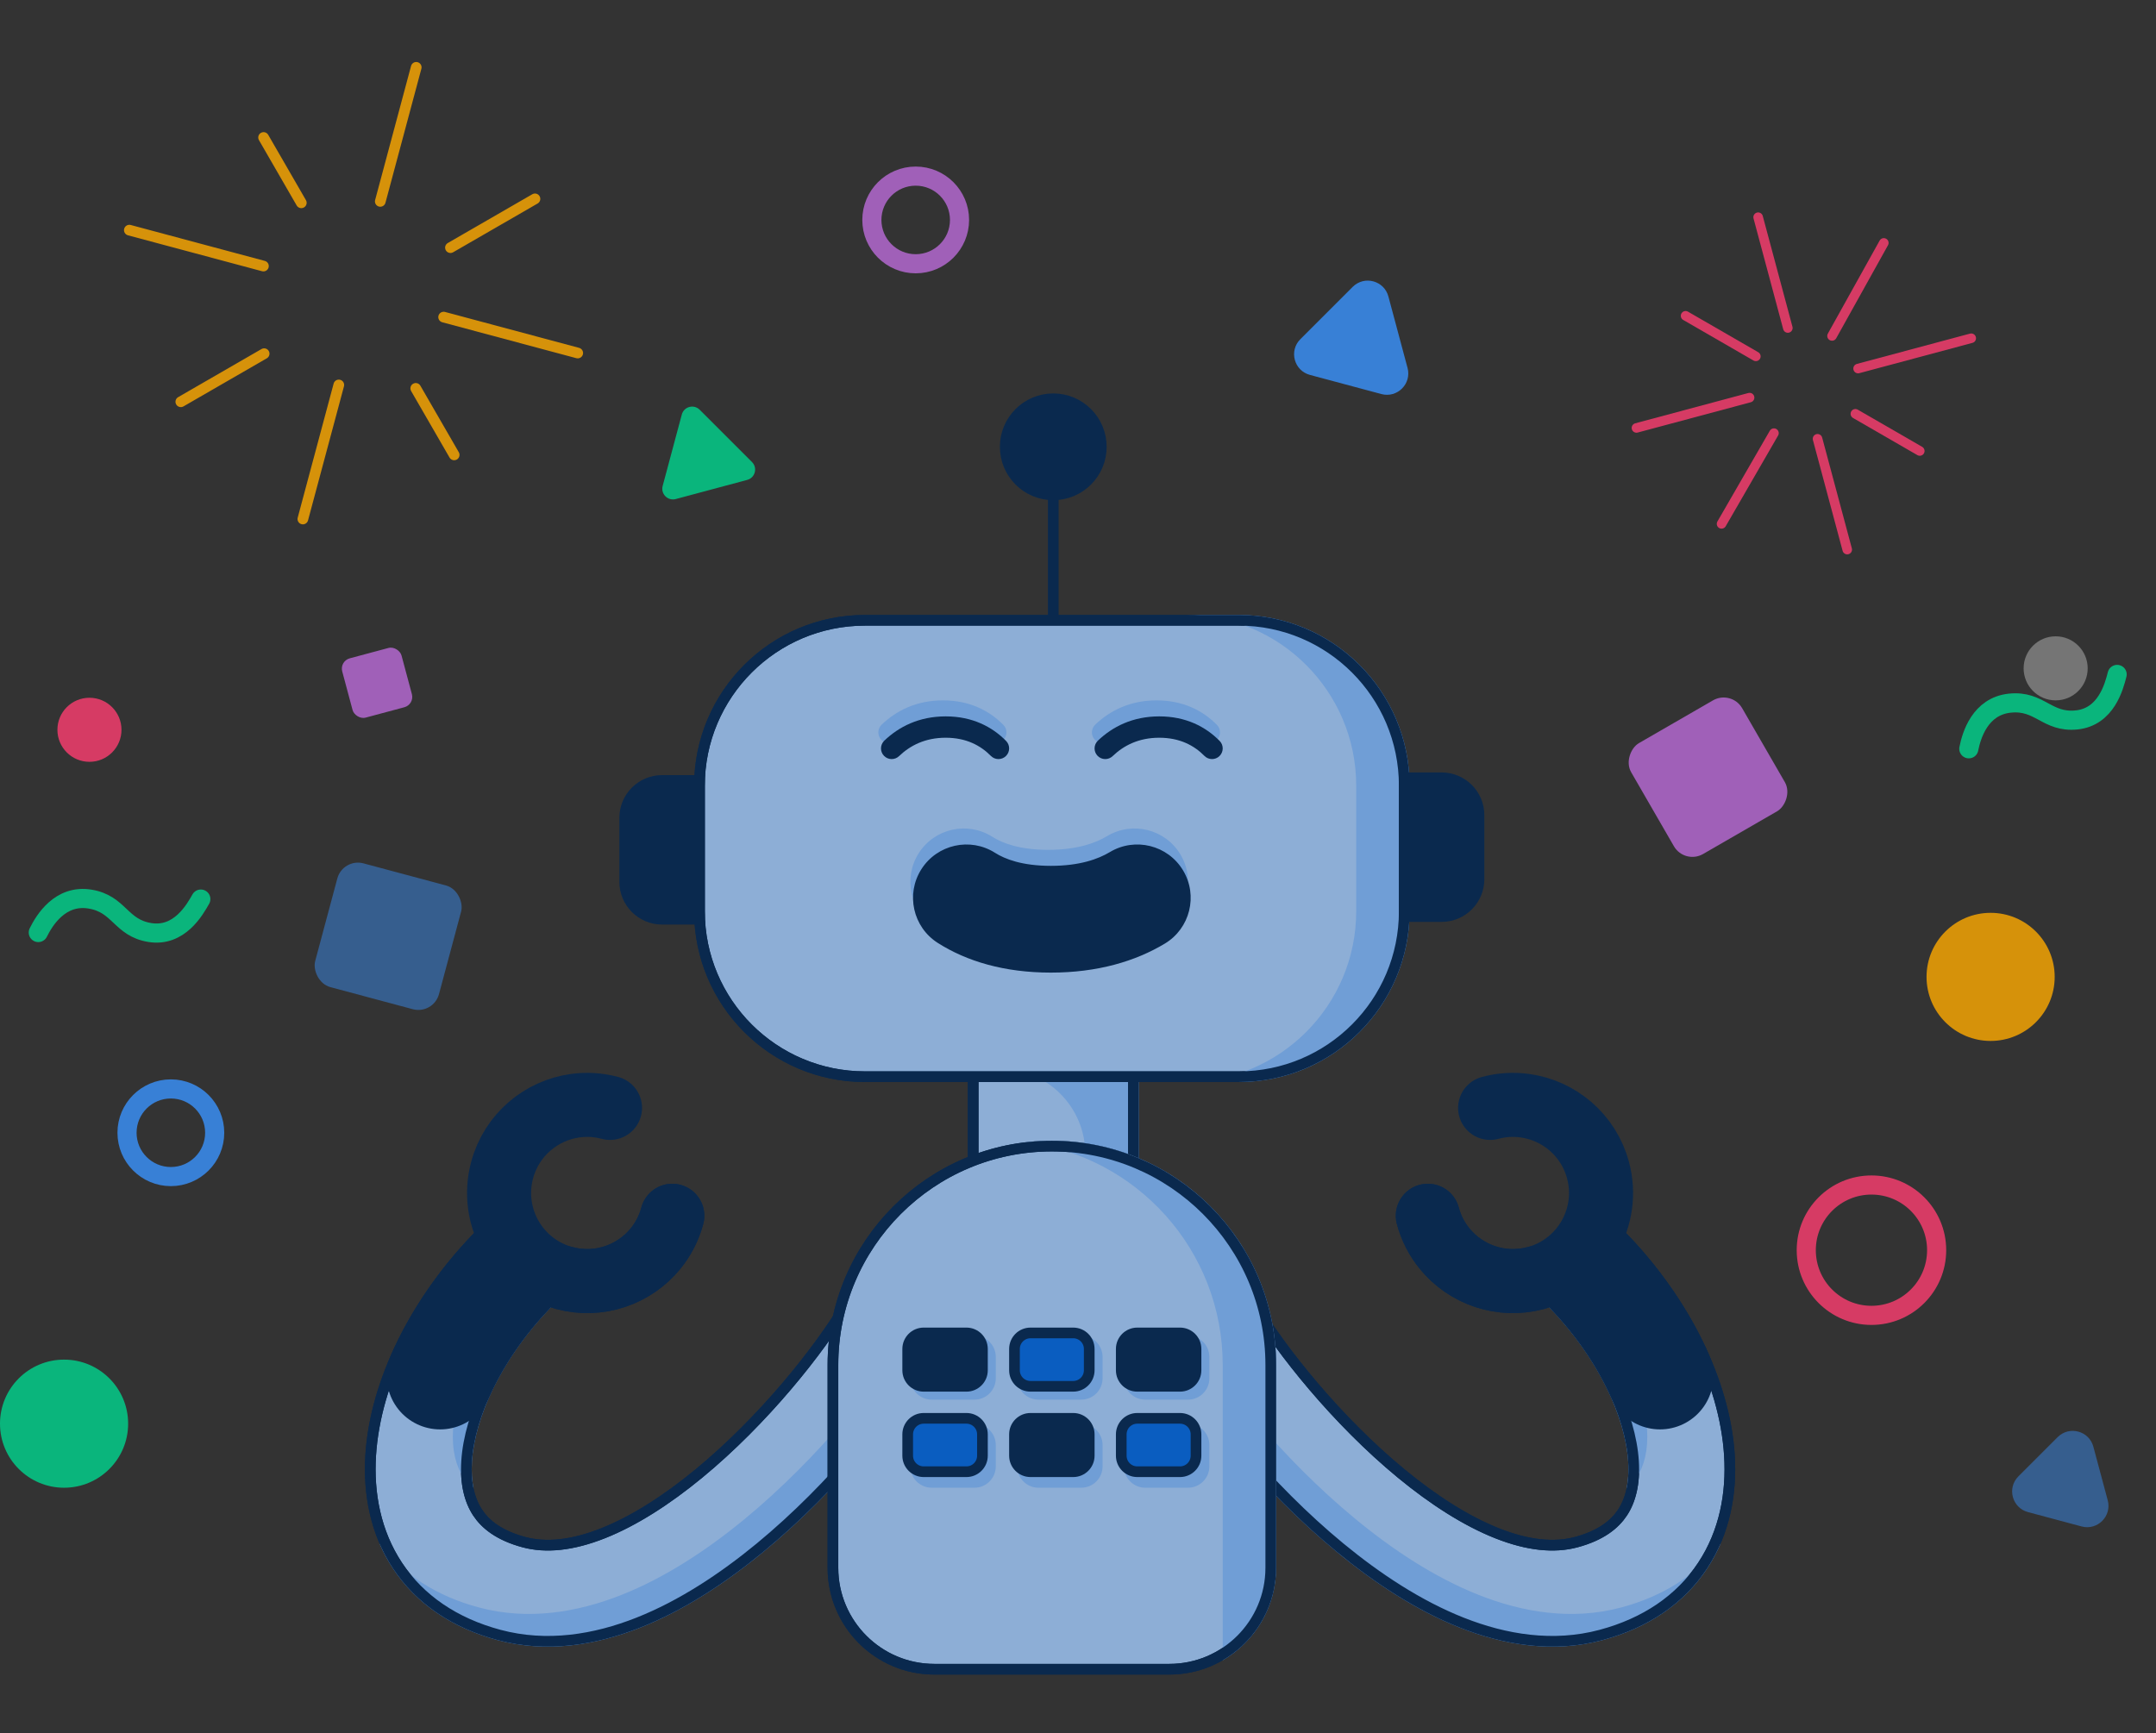 <svg width="393" height="316" viewBox="0 0 393 316" fill="none" xmlns="http://www.w3.org/2000/svg">
<rect x="0" y="0" width="393" height="316" fill="#333333" stroke="none"/>
<g opacity="0.8">
<path d="M166.344 234.752C170.501 237.227 171.864 242.603 169.39 246.76C163.405 256.812 151.948 271.138 138.522 282.196C131.785 287.744 124.245 292.727 116.359 295.85C108.465 298.976 99.699 300.436 90.984 298.101C82.894 295.934 76.545 291.637 72.459 285.459C68.436 279.377 67.138 272.282 67.57 265.349C68.419 251.722 75.972 237.133 86.775 225.855C90.121 222.362 95.666 222.243 99.159 225.589C102.653 228.935 102.772 234.48 99.426 237.974C90.643 247.143 85.58 258.016 85.055 266.439C84.8 270.534 85.626 273.611 87.07 275.794C88.451 277.882 90.914 279.946 95.518 281.179C99.493 282.244 104.274 281.794 109.908 279.562C115.549 277.328 121.514 273.508 127.384 268.673C139.169 258.967 149.328 246.211 154.336 237.798C156.811 233.641 162.187 232.278 166.344 234.752Z" fill="#A4CDFF" stroke="#002755" stroke-width="1.947" stroke-linecap="round" stroke-linejoin="round"/>
<path fill-rule="evenodd" clip-rule="evenodd" d="M86.323 271.386C86.028 269.986 85.91 268.364 86.026 266.5C86.533 258.366 91.458 247.698 100.128 238.647C103.846 234.765 103.714 228.604 99.832 224.886C99.648 224.71 99.459 224.542 99.265 224.383C99.739 227.297 98.887 230.391 96.688 232.687C88.018 241.738 83.093 252.405 82.585 260.539C82.34 264.475 83.14 267.329 84.441 269.297C84.904 269.997 85.511 270.708 86.323 271.386ZM69.164 281.397C69.843 282.976 70.666 284.514 71.647 285.996C75.883 292.401 82.448 296.822 90.731 299.041C99.71 301.447 108.698 299.931 116.717 296.755C124.728 293.582 132.356 288.535 139.14 282.947C152.658 271.814 164.186 257.401 170.225 247.258C172.724 243.06 171.701 237.744 168.027 234.746C168.386 236.929 168.006 239.247 166.785 241.297C160.746 251.441 149.217 265.854 135.7 276.987C128.915 282.575 121.288 287.622 113.277 290.795C105.258 293.971 96.27 295.487 87.291 293.081C79.608 291.023 73.404 287.07 69.164 281.397Z" fill="#80B9FF"/>
<path d="M166.344 234.752C170.501 237.227 171.864 242.603 169.39 246.76C163.405 256.812 151.948 271.138 138.522 282.196C131.785 287.744 124.245 292.727 116.359 295.85C108.465 298.976 99.699 300.436 90.984 298.101C82.894 295.934 76.545 291.637 72.459 285.459C68.436 279.377 67.138 272.282 67.57 265.349C68.419 251.722 75.972 237.133 86.775 225.855C90.121 222.362 95.666 222.243 99.159 225.589C102.653 228.935 102.772 234.48 99.426 237.974C90.643 247.143 85.58 258.016 85.055 266.439C84.8 270.534 85.626 273.611 87.07 275.794C88.451 277.882 90.914 279.946 95.518 281.179C99.493 282.244 104.274 281.794 109.908 279.562C115.549 277.328 121.514 273.508 127.384 268.673C139.169 258.967 149.328 246.211 154.336 237.798C156.811 233.641 162.187 232.278 166.344 234.752Z" stroke="#002755" stroke-width="1.947" stroke-linecap="round" stroke-linejoin="round"/>
<path d="M93.1 231.915C87.568 237.69 83.148 244.267 80.225 250.884" stroke="#002755" stroke-width="19.465" stroke-linecap="round" stroke-linejoin="round"/>
<path d="M122.547 221.668C121.942 223.929 120.882 225.947 119.494 227.651C115.621 232.404 109.185 234.713 102.879 233.023C94.312 230.728 89.228 221.922 91.524 213.355C93.25 206.913 98.658 202.44 104.877 201.594C106.928 201.315 109.067 201.431 111.192 202" stroke="#002755" stroke-width="11.679" stroke-linecap="round"/>
<path d="M122.547 221.668C121.941 223.929 120.882 225.947 119.493 227.651C115.62 232.404 109.185 234.713 102.879 233.023" stroke="#002755" stroke-width="11.679" stroke-linecap="round"/>
<path d="M216.471 234.752C212.314 237.227 210.95 242.603 213.425 246.76C219.41 256.812 230.866 271.138 244.293 282.196C251.029 287.744 258.569 292.727 266.455 295.85C274.349 298.976 283.116 300.436 291.831 298.101C299.921 295.934 306.27 291.637 310.356 285.459C314.379 279.377 315.677 272.282 315.245 265.349C314.395 251.722 306.843 237.133 296.04 225.855C292.694 222.362 287.149 222.243 283.655 225.589C280.162 228.935 280.042 234.48 283.389 237.974C292.171 247.143 297.235 258.016 297.76 266.439C298.015 270.534 297.188 273.611 295.744 275.794C294.363 277.882 291.901 279.946 287.297 281.179C283.321 282.244 278.54 281.794 272.906 279.562C267.265 277.328 261.3 273.508 255.43 268.673C243.645 258.967 233.487 246.211 228.478 237.798C226.003 233.641 220.627 232.278 216.471 234.752Z" fill="#A4CDFF" stroke="#002755" stroke-width="1.947" stroke-linecap="round" stroke-linejoin="round"/>
<path fill-rule="evenodd" clip-rule="evenodd" d="M296.492 271.387C296.788 269.987 296.906 268.365 296.79 266.5C296.283 258.365 291.357 247.698 282.687 238.647C278.969 234.765 279.102 228.604 282.983 224.886C283.168 224.709 283.357 224.541 283.552 224.382C283.077 227.296 283.929 230.391 286.129 232.687C294.799 241.738 299.724 252.405 300.231 260.54C300.476 264.475 299.677 267.329 298.375 269.297C297.912 269.998 297.305 270.709 296.492 271.387ZM313.65 281.401C312.971 282.978 312.148 284.515 311.169 285.996C306.932 292.401 300.367 296.822 292.084 299.041C283.106 301.447 274.117 299.931 266.098 296.755C258.088 293.582 250.46 288.535 243.676 282.947C230.158 271.814 218.629 257.401 212.59 247.257C210.091 243.06 211.115 237.743 214.789 234.745C214.43 236.929 214.81 239.247 216.031 241.297C222.07 251.441 233.599 265.854 247.117 276.987C253.901 282.575 261.529 287.622 269.54 290.795C277.559 293.971 286.547 295.487 295.526 293.081C303.207 291.023 309.41 287.072 313.65 281.401Z" fill="#80B9FF"/>
<path d="M216.471 234.752C212.314 237.227 210.95 242.603 213.425 246.76C219.41 256.812 230.866 271.138 244.293 282.196C251.029 287.744 258.569 292.727 266.455 295.85C274.349 298.976 283.116 300.436 291.831 298.101C299.921 295.934 306.27 291.637 310.356 285.459C314.379 279.377 315.677 272.282 315.245 265.349C314.395 251.722 306.843 237.133 296.04 225.855C292.694 222.362 287.149 222.243 283.655 225.589C280.162 228.935 280.042 234.48 283.389 237.974C292.171 247.143 297.235 258.016 297.76 266.439C298.015 270.534 297.188 273.611 295.744 275.794C294.363 277.882 291.901 279.946 287.297 281.179C283.321 282.244 278.54 281.794 272.906 279.562C267.265 277.328 261.3 273.508 255.43 268.673C243.645 258.967 233.487 246.211 228.478 237.798C226.003 233.641 220.627 232.278 216.471 234.752Z" stroke="#002755" stroke-width="1.947" stroke-linecap="round" stroke-linejoin="round"/>
<path d="M289.714 231.914C295.247 237.69 299.667 244.266 302.59 250.883" stroke="#002755" stroke-width="19.465" stroke-linecap="round" stroke-linejoin="round"/>
<path d="M260.267 221.668C260.873 223.929 261.932 225.947 263.321 227.651C267.194 232.404 273.629 234.713 279.935 233.023C288.502 230.728 293.586 221.922 291.291 213.355C289.564 206.913 284.157 202.44 277.937 201.594C275.886 201.315 273.747 201.431 271.623 202" stroke="#002755" stroke-width="11.679" stroke-linecap="round"/>
<path d="M260.268 221.668C260.873 223.929 261.932 225.947 263.321 227.651C267.194 232.404 273.63 234.713 279.936 233.023" stroke="#002755" stroke-width="11.679" stroke-linecap="round"/>
<path d="M177.393 186.091C177.393 178.029 183.929 171.492 191.992 171.492C200.055 171.492 206.591 178.029 206.591 186.091V213.343H177.393V186.091Z" fill="#A4CDFF" stroke="#002755" stroke-width="1.947"/>
<path fill-rule="evenodd" clip-rule="evenodd" d="M191.992 170.519C183.391 170.519 176.419 177.491 176.419 186.091V195.983C178.223 195.253 180.194 194.851 182.259 194.851C190.859 194.851 197.831 201.823 197.831 210.423V214.316H207.564V186.091C207.564 177.491 200.592 170.519 191.992 170.519Z" fill="#80B9FF"/>
<path d="M177.393 186.091C177.393 178.029 183.929 171.492 191.992 171.492C200.055 171.492 206.591 178.029 206.591 186.091V213.343H177.393V186.091Z" stroke="#002755" stroke-width="1.947"/>
<path d="M151.83 248.867C151.83 226.829 169.696 208.963 191.734 208.963C213.773 208.963 231.638 226.829 231.638 248.867V285.852C231.638 296.065 223.359 304.344 213.146 304.344H170.322C160.109 304.344 151.83 296.065 151.83 285.852V248.867Z" fill="#A4CDFF" stroke="#002755" stroke-width="1.947"/>
<path fill-rule="evenodd" clip-rule="evenodd" d="M222.879 302.713C228.697 299.347 232.611 293.057 232.611 285.852V248.868C232.611 226.292 214.31 207.99 191.734 207.99C190.087 207.99 188.463 208.088 186.868 208.277C207.15 210.683 222.879 227.938 222.879 248.868V302.713Z" fill="#80B9FF"/>
<path d="M151.83 248.867C151.83 226.829 169.696 208.963 191.734 208.963C213.773 208.963 231.638 226.829 231.638 248.867V285.852C231.638 296.065 223.359 304.344 213.146 304.344H170.322C160.109 304.344 151.83 296.065 151.83 285.852V248.867Z" stroke="#002755" stroke-width="1.947"/>
<path d="M165.943 247.408C165.943 245.258 167.686 243.515 169.836 243.515H177.622C179.772 243.515 181.515 245.258 181.515 247.408V251.301C181.515 253.451 179.772 255.194 177.622 255.194H169.836C167.686 255.194 165.943 253.451 165.943 251.301V247.408Z" fill="#80B9FF"/>
<path d="M165.943 263.467C165.943 261.317 167.686 259.574 169.836 259.574H177.622C179.772 259.574 181.515 261.317 181.515 263.467V267.36C181.515 269.51 179.772 271.253 177.622 271.253H169.836C167.686 271.253 165.943 269.51 165.943 267.36V263.467Z" fill="#80B9FF"/>
<path d="M185.409 263.467C185.409 261.317 187.152 259.574 189.302 259.574H197.088C199.238 259.574 200.981 261.317 200.981 263.467V267.36C200.981 269.51 199.238 271.253 197.088 271.253H189.302C187.152 271.253 185.409 269.51 185.409 267.36V263.467Z" fill="#80B9FF"/>
<path d="M204.874 263.467C204.874 261.317 206.617 259.574 208.767 259.574H216.553C218.703 259.574 220.446 261.317 220.446 263.467V267.36C220.446 269.51 218.703 271.253 216.553 271.253H208.767C206.617 271.253 204.874 269.51 204.874 267.36V263.467Z" fill="#80B9FF"/>
<path d="M185.409 247.408C185.409 245.258 187.152 243.515 189.302 243.515H197.088C199.238 243.515 200.981 245.258 200.981 247.408V251.301C200.981 253.451 199.238 255.194 197.088 255.194H189.302C187.152 255.194 185.409 253.451 185.409 251.301V247.408Z" fill="#80B9FF"/>
<path d="M204.874 247.408C204.874 245.258 206.617 243.515 208.767 243.515H216.553C218.703 243.515 220.446 245.258 220.446 247.408V251.301C220.446 253.451 218.703 255.194 216.553 255.194H208.767C206.617 255.194 204.874 253.451 204.874 251.301V247.408Z" fill="#80B9FF"/>
<path d="M165.456 245.948C165.456 244.335 166.763 243.028 168.376 243.028H176.162C177.774 243.028 179.081 244.335 179.081 245.948V249.841C179.081 251.454 177.774 252.761 176.162 252.761H168.376C166.763 252.761 165.456 251.454 165.456 249.841V245.948Z" fill="#002755" stroke="#002755" stroke-width="1.947"/>
<path d="M165.456 261.52C165.456 259.907 166.763 258.6 168.376 258.6H176.162C177.774 258.6 179.081 259.907 179.081 261.52V265.413C179.081 267.026 177.774 268.333 176.162 268.333H168.376C166.763 268.333 165.456 267.026 165.456 265.413V261.52Z" fill="#0068E4" stroke="#002755" stroke-width="1.947"/>
<path d="M184.921 245.948C184.921 244.335 186.228 243.028 187.841 243.028H195.627C197.24 243.028 198.547 244.335 198.547 245.948V249.841C198.547 251.454 197.24 252.761 195.627 252.761H187.841C186.228 252.761 184.921 251.454 184.921 249.841V245.948Z" fill="#0068E4" stroke="#002755" stroke-width="1.947"/>
<path d="M184.921 261.52C184.921 259.907 186.228 258.6 187.841 258.6H195.627C197.24 258.6 198.547 259.907 198.547 261.52V265.413C198.547 267.026 197.24 268.333 195.627 268.333H187.841C186.228 268.333 184.921 267.026 184.921 265.413V261.52Z" fill="#002755" stroke="#002755" stroke-width="1.947"/>
<path d="M204.386 245.948C204.386 244.335 205.694 243.028 207.306 243.028H215.092C216.705 243.028 218.012 244.335 218.012 245.948V249.841C218.012 251.454 216.705 252.761 215.092 252.761H207.306C205.694 252.761 204.386 251.454 204.386 249.841V245.948Z" fill="#002755" stroke="#002755" stroke-width="1.947"/>
<path d="M204.386 261.52C204.386 259.907 205.694 258.6 207.306 258.6H215.092C216.705 258.6 218.012 259.907 218.012 261.52V265.413C218.012 267.026 216.705 268.333 215.092 268.333H207.306C205.694 268.333 204.386 267.026 204.386 265.413V261.52Z" fill="#0068E4" stroke="#002755" stroke-width="1.947"/>
<path d="M127.499 143.267C127.499 126.604 141.007 113.096 157.67 113.096H225.799C242.462 113.096 255.97 126.604 255.97 143.267V166.139C255.97 182.802 242.462 196.311 225.799 196.311H157.67C141.007 196.311 127.499 182.802 127.499 166.139V143.267Z" fill="#A4CDFF" stroke="#002755" stroke-width="1.947"/>
<path fill-rule="evenodd" clip-rule="evenodd" d="M216.066 197.284H225.799C243 197.284 256.944 183.34 256.944 166.139V143.267C256.944 126.066 243 112.123 225.799 112.123H216.066C233.267 112.123 247.211 126.066 247.211 143.267V166.139C247.211 183.34 233.267 197.284 216.066 197.284Z" fill="#80B9FF"/>
<path d="M127.499 143.267C127.499 126.604 141.007 113.096 157.67 113.096H225.799C242.462 113.096 255.97 126.604 255.97 143.267V166.139C255.97 182.802 242.462 196.311 225.799 196.311H157.67C141.007 196.311 127.499 182.802 127.499 166.139V143.267Z" stroke="#002755" stroke-width="1.947"/>
<path d="M113.873 149.107C113.873 145.344 116.923 142.294 120.686 142.294H127.498V167.599H120.686C116.923 167.599 113.873 164.549 113.873 160.786V149.107Z" fill="#002755" stroke="#002755" stroke-width="1.947"/>
<path d="M269.596 160.3C269.596 164.062 266.545 167.113 262.783 167.113L255.97 167.113L255.97 141.808L262.783 141.808C266.545 141.808 269.596 144.858 269.596 148.621L269.596 160.3Z" fill="#002755" stroke="#002755" stroke-width="1.947"/>
<path fill-rule="evenodd" clip-rule="evenodd" d="M215.166 155.779C217.933 160.388 216.439 166.366 211.83 169.133C206.466 172.353 199.566 174.414 191.07 174.414C182.581 174.414 175.732 172.354 170.457 169.002C165.92 166.12 164.579 160.105 167.462 155.568C170.345 151.031 176.36 149.691 180.897 152.573C182.668 153.699 185.798 154.948 191.07 154.948C196.333 154.948 199.718 153.7 201.812 152.443C206.421 149.677 212.4 151.17 215.166 155.779Z" fill="#80B9FF"/>
<path fill-rule="evenodd" clip-rule="evenodd" d="M215.652 158.697C218.418 163.306 216.925 169.285 212.316 172.051C206.951 175.271 200.051 177.332 191.555 177.332C183.067 177.332 176.217 175.273 170.942 171.921C166.406 169.038 165.065 163.023 167.948 158.486C170.831 153.95 176.845 152.609 181.382 155.492C183.153 156.617 186.283 157.867 191.555 157.867C196.818 157.867 200.204 156.619 202.298 155.362C206.907 152.595 212.885 154.089 215.652 158.697Z" fill="#002755"/>
<path fill-rule="evenodd" clip-rule="evenodd" d="M160.645 134.883C159.9 134.108 159.925 132.876 160.701 132.131C163.355 129.582 167.039 127.695 171.894 127.695C176.754 127.695 180.362 129.588 182.902 132.17C183.656 132.936 183.646 134.169 182.879 134.923C182.113 135.677 180.88 135.666 180.127 134.9C178.263 133.005 175.634 131.588 171.894 131.588C168.149 131.588 165.405 133.011 163.397 134.939C162.622 135.683 161.39 135.659 160.645 134.883Z" fill="#80B9FF"/>
<path fill-rule="evenodd" clip-rule="evenodd" d="M199.576 134.883C198.831 134.108 198.856 132.876 199.631 132.131C202.285 129.582 205.97 127.695 210.825 127.695C215.685 127.695 219.293 129.588 221.833 132.17C222.587 132.936 222.576 134.169 221.81 134.923C221.044 135.677 219.811 135.666 219.057 134.9C217.194 133.005 214.564 131.588 210.825 131.588C207.079 131.588 204.336 133.011 202.328 134.939C201.553 135.683 200.32 135.659 199.576 134.883Z" fill="#80B9FF"/>
<path fill-rule="evenodd" clip-rule="evenodd" d="M161.132 137.803C160.387 137.028 160.412 135.796 161.187 135.051C163.841 132.502 167.526 130.615 172.381 130.615C177.241 130.615 180.849 132.508 183.389 135.09C184.143 135.856 184.133 137.089 183.366 137.843C182.6 138.596 181.367 138.586 180.613 137.82C178.75 135.925 176.121 134.508 172.381 134.508C168.636 134.508 165.892 135.931 163.884 137.859C163.109 138.603 161.877 138.579 161.132 137.803Z" fill="#002755"/>
<path fill-rule="evenodd" clip-rule="evenodd" d="M200.063 137.803C199.318 137.028 199.343 135.796 200.119 135.051C202.772 132.502 206.457 130.615 211.312 130.615C216.172 130.615 219.78 132.508 222.32 135.09C223.074 135.856 223.064 137.089 222.297 137.843C221.531 138.596 220.298 138.586 219.545 137.82C217.681 135.925 215.052 134.508 211.312 134.508C207.567 134.508 204.823 135.931 202.815 137.859C202.04 138.603 200.808 138.579 200.063 137.803Z" fill="#002755"/>
<path d="M191.019 91.197C191.019 90.66 191.454 90.224 191.992 90.224C192.529 90.224 192.965 90.66 192.965 91.197V113.583H191.019V91.197Z" fill="#002755"/>
<circle cx="191.992" cy="81.465" r="8.759" fill="#002755" stroke="#002755" stroke-width="1.947"/>
<path fill-rule="evenodd" clip-rule="evenodd" d="M76.122 11.337C75.603 11.197 75.069 11.506 74.93 12.025L68.38 36.468C68.241 36.987 68.549 37.52 69.069 37.66C69.588 37.799 70.122 37.491 70.261 36.971L76.81 12.529C76.949 12.009 76.641 11.476 76.122 11.337ZM62.01 69.247C61.49 69.108 60.957 69.416 60.818 69.935L54.268 94.378C54.129 94.897 54.437 95.43 54.956 95.57C55.476 95.709 56.009 95.401 56.148 94.881L62.698 70.439C62.837 69.919 62.529 69.386 62.01 69.247ZM105.562 63.426C106.081 63.565 106.39 64.099 106.25 64.618C106.111 65.137 105.578 65.445 105.058 65.306L80.616 58.757C80.097 58.617 79.788 58.084 79.927 57.565C80.067 57.045 80.6 56.737 81.12 56.876L105.562 63.426ZM48.96 48.763C49.099 48.244 48.791 47.71 48.272 47.571L23.829 41.021C23.31 40.882 22.776 41.19 22.637 41.71C22.498 42.229 22.806 42.763 23.325 42.902L47.768 49.451C48.287 49.59 48.821 49.282 48.96 48.763ZM97.029 35.416C97.494 35.148 98.089 35.307 98.358 35.773C98.627 36.238 98.468 36.833 98.002 37.102L82.597 45.996C82.132 46.265 81.536 46.105 81.268 45.64C80.999 45.174 81.158 44.579 81.624 44.31L97.029 35.416ZM83.274 83.783C82.808 84.052 82.213 83.892 81.945 83.427L74.942 71.297C74.673 70.832 74.832 70.236 75.298 69.968C75.763 69.699 76.359 69.858 76.627 70.324L83.63 82.453C83.899 82.919 83.74 83.514 83.274 83.783ZM47.204 25.553C46.935 25.088 47.095 24.493 47.56 24.224C48.026 23.955 48.621 24.115 48.89 24.58L55.766 36.491C56.035 36.956 55.875 37.551 55.41 37.82C54.944 38.089 54.349 37.929 54.08 37.464L47.204 25.553ZM32.118 73.74C31.849 73.275 32.008 72.68 32.474 72.411L47.663 63.642C48.129 63.373 48.724 63.532 48.993 63.998C49.261 64.463 49.102 65.058 48.636 65.327L33.447 74.097C32.982 74.365 32.386 74.206 32.118 73.74Z" fill="#FFAA00"/>
<path d="M320.478 39.602L325.891 59.802" stroke="#FF3D71" stroke-width="1.743" stroke-linecap="round"/>
<path d="M331.304 80.003L336.716 100.203" stroke="#FF3D71" stroke-width="1.743" stroke-linecap="round"/>
<path d="M318.918 72.496L298.297 78.022" stroke="#FF3D71" stroke-width="1.743" stroke-linecap="round"/>
<path d="M359.319 61.671L338.698 67.196" stroke="#FF3D71" stroke-width="1.743" stroke-linecap="round"/>
<path d="M343.385 44.289L333.947 61.252" stroke="#FF3D71" stroke-width="1.743" stroke-linecap="round"/>
<path d="M313.81 95.515L323.36 78.973" stroke="#FF3D71" stroke-width="1.743" stroke-linecap="round"/>
<path d="M349.941 82.225L338.202 75.448" stroke="#FF3D71" stroke-width="1.743" stroke-linecap="round"/>
<path d="M320.059 64.973L307.253 57.579" stroke="#FF3D71" stroke-width="1.743" stroke-linecap="round"/>
<path d="M246.567 52.307C248.686 50.188 252.304 51.157 253.08 54.052L256.57 67.079C257.346 69.973 254.697 72.622 251.802 71.847L238.776 68.356C235.881 67.58 234.911 63.962 237.031 61.843L246.567 52.307Z" fill="#3993FF"/>
<path opacity="0.56" d="M375.07 262.029C377.189 259.91 380.808 260.88 381.583 263.774L384.201 273.544C384.977 276.439 382.328 279.088 379.433 278.312L369.663 275.695C366.769 274.919 365.799 271.3 367.918 269.181L375.07 262.029Z" fill="#3993FF"/>
<path d="M124.281 75.579C124.669 74.132 126.478 73.647 127.538 74.707L137.074 84.243C138.133 85.302 137.649 87.112 136.201 87.499L123.175 90.99C121.727 91.378 120.403 90.053 120.791 88.606L124.281 75.579Z" fill="#00D68F"/>
<rect opacity="0.56" x="62.495" y="156.407" width="23.358" height="23.358" rx="3.893" transform="rotate(15 62.495 156.407)" fill="#3993FF"/>
<path d="M6.98 170.023C8.074 167.805 10.961 163.052 16.378 163.924C21.794 164.795 21.939 169.152 27.313 170.023C32.686 170.894 35.514 165.864 36.607 163.924" stroke="#00D68F" stroke-width="3.486" stroke-linecap="round"/>
<path d="M358.879 136.525C359.361 134.1 360.92 128.762 366.377 128.201C371.834 127.641 373.102 131.812 378.518 131.263C383.934 130.714 385.364 125.123 385.917 122.966" stroke="#00D68F" stroke-width="3.486" stroke-linecap="round"/>
<rect x="315.617" y="125.75" width="23.358" height="23.358" rx="3.893" transform="rotate(60 315.617 125.75)" fill="#BB6BD9"/>
<rect x="61.877" y="120.532" width="11.193" height="11.193" rx="1.947" transform="rotate(-15 61.877 120.532)" fill="#BB6BD9"/>
<circle cx="362.853" cy="178.112" r="11.679" fill="#FFAA00"/>
<circle cx="11.679" cy="259.574" r="11.679" fill="#00D68F"/>
<circle opacity="0.4" cx="374.709" cy="121.856" r="5.84" fill="white"/>
<circle cx="16.305" cy="133.061" r="5.84" fill="#FF3D71"/>
<circle cx="341.132" cy="227.942" r="11.883" stroke="#FF3D71" stroke-width="3.486"/>
<circle cx="166.915" cy="40.101" r="7.99" stroke="#BB6BD9" stroke-width="3.486"/>
<circle cx="31.144" cy="206.531" r="7.99" stroke="#3993FF" stroke-width="3.486"/>
</g>
</svg>
